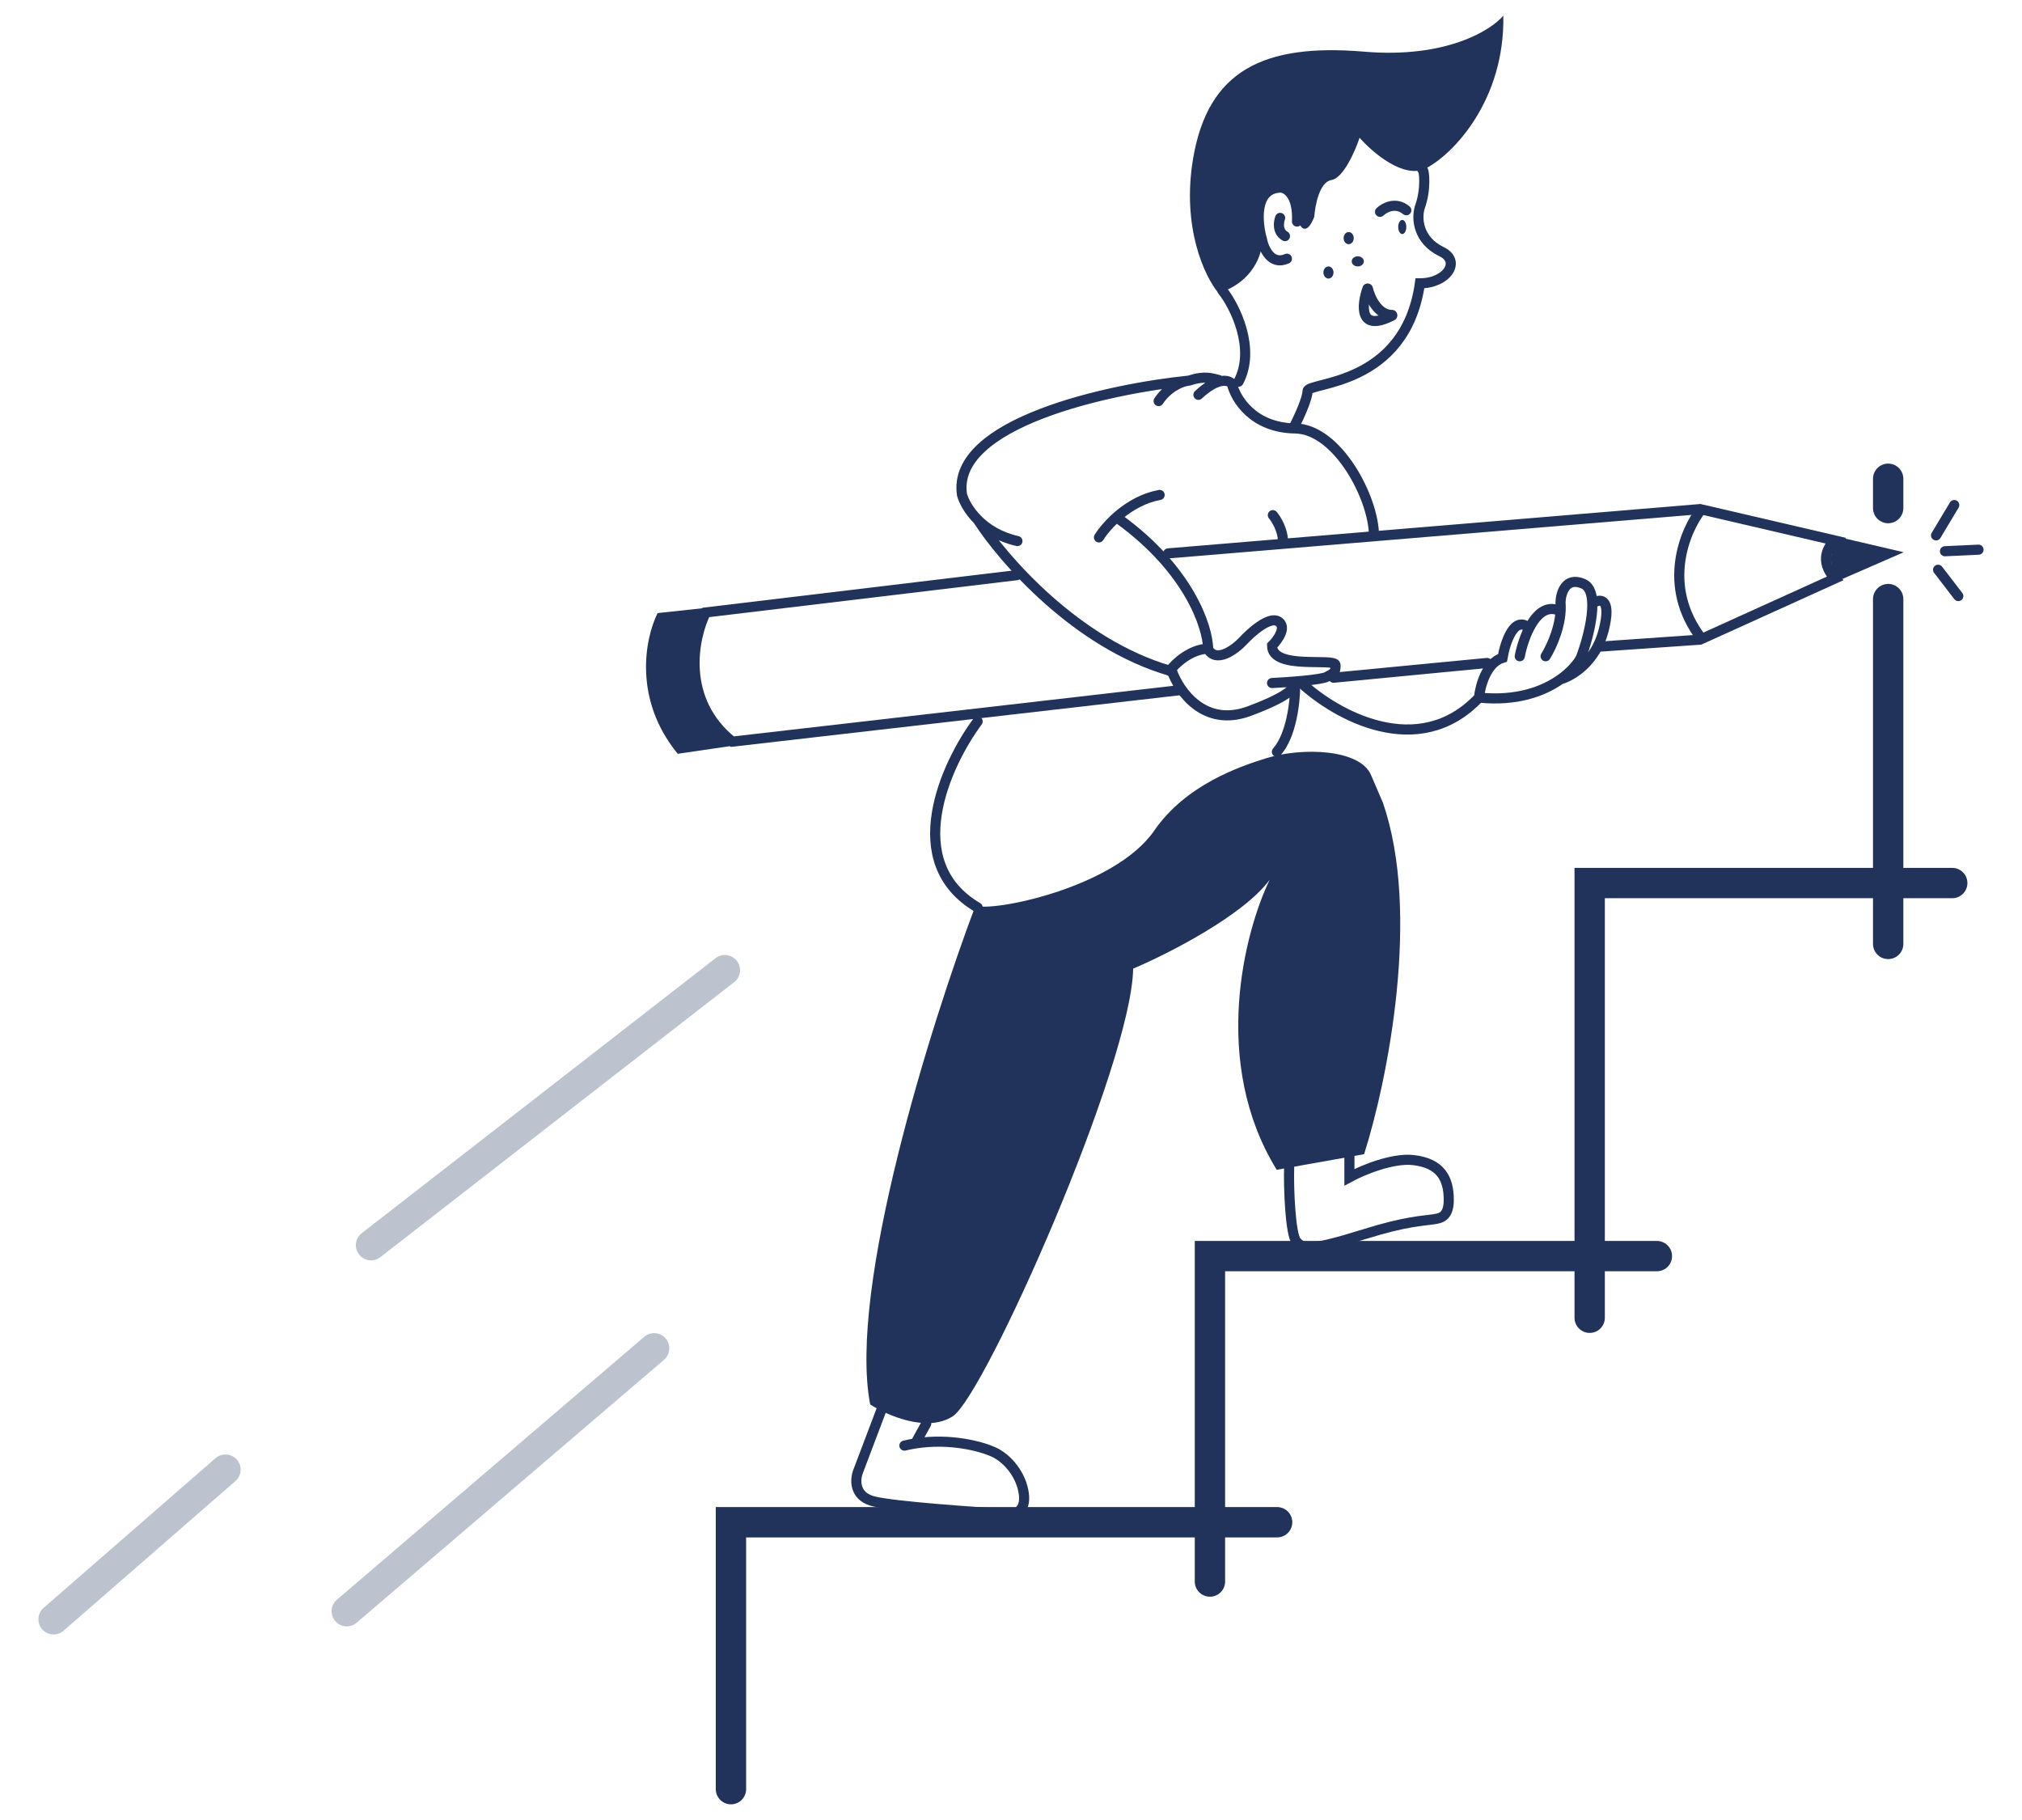 <?xml version="1.0" encoding="UTF-8" standalone="no"?>
<svg
   width="1000"
   height="900"
   viewBox="0 0 1000 900"
   fill="none"
   version="1.1"
   id="svg31"
   sodipodi:docname="oc-growing.svg"
   inkscape:version="1.3.2 (091e20e, 2023-11-25, custom)"
   xmlns:inkscape="http://www.inkscape.org/namespaces/inkscape"
   xmlns:sodipodi="http://sodipodi.sourceforge.net/DTD/sodipodi-0.dtd"
   xmlns="http://www.w3.org/2000/svg"
   xmlns:svg="http://www.w3.org/2000/svg">
  <defs
     id="defs31" />
  <sodipodi:namedview
     id="namedview31"
     pagecolor="#ffffff"
     bordercolor="#666666"
     borderopacity="1.0"
     inkscape:showpageshadow="2"
     inkscape:pageopacity="0.0"
     inkscape:pagecheckerboard="0"
     inkscape:deskcolor="#d1d1d1"
     inkscape:zoom="0.71829265"
     inkscape:cx="449.67744"
     inkscape:cy="439.23601"
     inkscape:window-width="1920"
     inkscape:window-height="1137"
     inkscape:window-x="-8"
     inkscape:window-y="-8"
     inkscape:window-maximized="1"
     inkscape:current-layer="svg31" />
  <g
     id="g31"
     transform="translate(18.5,7.75)">
    <path
       d="m 586,135.833 c 6.26,7.849 16.634,28.797 8.049,45.164 M 621.645,203 c 2.172,-4.246 6.516,-13.665 6.516,-17.371 0,-4.632 48.293,-1.93 55.575,-53.27 13.492,0 20.697,-11.195 10.349,-15.827 C 683.046,110.973 681.82,100.705 683.736,94.529 686.803,86.422 686.036,76 684.886,76"
       stroke="#21325b"
       stroke-width="5"
       stroke-linecap="round"
       id="path1" />
    <ellipse
       cx="675"
       cy="104.5"
       rx="2"
       ry="3.5"
       fill="#21325b"
       id="ellipse1" />
    <path
       d="m 664,97 c 2.167,-2.079 7.8,-5.146 13,-0.78"
       stroke="#21325b"
       stroke-width="5"
       stroke-linecap="round"
       id="path2" />
    <ellipse
       cx="648.5"
       cy="110"
       rx="2.5"
       ry="3"
       fill="#21325b"
       id="ellipse2" />
    <ellipse
       cx="638.5"
       cy="127"
       rx="2.5"
       ry="3"
       fill="#21325b"
       id="ellipse3" />
    <ellipse
       cx="653"
       cy="121.5"
       rx="3"
       ry="2.5"
       fill="#21325b"
       id="ellipse4" />
    <path
       d="m 658,135 c 1,4.333 4.8,13 12,13"
       stroke="#21325b"
       stroke-width="5"
       stroke-linecap="round"
       id="path4" />
    <path
       d="m 657.781,135 c -2.839,7.981 -4.369,21.823 12.219,13.345"
       stroke="#21325b"
       stroke-width="5"
       stroke-linecap="round"
       id="path5" />
    <path
       d="m 617.953,120.184 c -7.694,3.44 -11.413,-4.822 -12.31,-9.383 -2.437,-8.47 -4.001,-25.488 9.233,-25.801 2.949,0.13 8.694,3.675 8.078,16.81"
       stroke="#21325b"
       stroke-width="5"
       stroke-linecap="round"
       id="path6" />
    <path
       d="m 614.605,100 c -0.798,2.087 -1.436,6.809 2.395,9"
       stroke="#21325b"
       stroke-width="5"
       stroke-linecap="round"
       id="path7" />
    <path
       d="m 605.988,111.458 c -1.855,17.028 -15.454,24.123 -22.022,25.542 -6.568,-7.869 -18.235,-32.199 -12.363,-66.565 7.341,-42.958 34.385,-56.89 84.61,-52.633 40.18,3.406 62.588,-10.449 68.77,-17.802 0.773,41.797 -24.726,68.5 -38.249,75.466 -10.817,5.573 -26.4,-7.74 -32.839,-15.093 -2.189,6.579 -8.036,19.97 -13.909,20.898 -5.872,0.929 -8.113,12.513 -8.499,18.189 -3.4,8.668 -6.311,5.934 -7.341,3.483 -3.091,-16.719 -9.53,-18.835 -12.363,-17.803 -11.127,2.167 -8.5,18.448 -5.795,26.317 z"
       fill="#21325b"
       id="path8" />
    <path
       d="m 411.867,686.773 c -11.114,-57.371 30.099,-188.409 52.095,-246.757 7.332,3.47 68.687,-8.482 88.368,-37.014 15.744,-22.825 42.483,-31.789 55.567,-35.856 17.365,-5.398 46.307,-4.627 51.709,8.482 l 5.789,13.494 c 18.908,54.364 2.444,137.002 -9.262,173.887 l -43.219,7.711 c -32.723,-53.053 -15.95,-117.724 -3.473,-143.428 -13.275,17.89 -50.551,36.757 -67.53,43.954 -0.772,47.424 -73.319,210.9 -89.14,221.31 -12.657,8.328 -32.543,-0.385 -40.904,-5.783 z"
       fill="#21325b"
       id="path9" />
    <path
       d="m 417.2,690 -10.31,27.222 -0.883,2.334 c -0.981,2.356 -1.661,6.309 0,9.678 1.171,2.375 3.505,4.459 7.719,5.488 10.19,2.489 48.503,5.185 66.386,6.222 3.088,0.389 8.955,-1.088 7.72,-10.111 -1.235,-9.022 -7.72,-17.279 -15.053,-20.611 -5.949,-2.703 -21.288,-6.898 -38.597,-4.18 m -5.403,1.069 c 1.816,-0.436 3.62,-0.789 5.403,-1.069 m 5.404,-9.82 -5.404,9.82"
       stroke="#21325b"
       stroke-width="5"
       stroke-linecap="round"
       id="path10" />
    <path
       d="m 619.078,568.628 c -0.387,11.44 0.655,33.962 3.482,37.406 3.481,4.242 7.737,4.628 33.657,-3.47 20.737,-6.479 29.016,-6.556 34.045,-7.328 3.482,-0.533 7.738,-1.002 7.738,-9.64 0,-10.798 -4.256,-18.125 -17.409,-19.668 -10.523,-1.234 -25.534,5.142 -31.724,8.484 V 564"
       stroke="#21325b"
       stroke-width="5"
       stroke-linecap="round"
       id="path11" />
    <path
       d="m 661,257.097 c 0,-18.433 -17.979,-52.671 -38.969,-52.98 -20.989,-0.31 -29.58,-14.825 -31.252,-22.043 -1.543,-1.934 -7.022,-3.558 -16.591,5.414 m 10.032,-7.348 c -3.382,-0.717 -6.56,-2.32 -14.662,0.326 m -15.047,10.116 c 3.814,-5.811 10.031,-9.563 15.047,-10.116 m 0,0 c -39.74,4.017 -117.833,20.944 -112.277,56.522 0.852,3.021 3.299,7.841 7.861,12.375 m 19.533,10.441 c -8.783,-1.973 -15.139,-6.074 -19.533,-10.441 m 0,0 c 12.427,19.336 48.856,61.334 95.156,74.637"
       stroke="#21325b"
       stroke-width="5"
       stroke-linecap="round"
       id="path12" />
    <path
       d="m 560,324 c 2.83,-3.802 10.268,-10.674 19,-11"
       stroke="#21325b"
       stroke-width="5"
       stroke-linecap="round"
       id="path13" />
    <path
       d="m 579,313 c -0.257,-10.858 -9.418,-38.86 -44,-64"
       stroke="#21325b"
       stroke-width="5"
       stroke-linecap="round"
       id="path14" />
    <path
       d="m 525,258 c 3.59,-5.811 14.615,-18.147 30,-21"
       stroke="#21325b"
       stroke-width="5"
       stroke-linecap="round"
       id="path15" />
    <path
       d="m 611,247 c 1.667,1.97 5,7.327 5,13"
       stroke="#21325b"
       stroke-width="5"
       stroke-linecap="round"
       id="path16" />
    <path
       d="m 561,323.845 c 3.488,10.147 16.045,28.361 38.368,20.038 22.324,-8.324 23.254,-12.716 20.929,-13.872 m -9.689,0 c 7.88,-0.386 24.338,-1.542 27.129,-3.083 3.488,-1.927 4.263,-1.927 4.263,-5.78 0,-3.853 -31.392,2.697 -31.392,-9.633 2.842,-2.826 7.441,-9.171 3.1,-11.946 -4.341,-2.774 -13.435,5.266 -17.44,9.634 -4.134,4.367 -13.41,11.251 -17.44,3.853"
       stroke="#21325b"
       stroke-width="5"
       stroke-linecap="round"
       id="path17" />
    <path
       d="m 625,329.884 c 16.791,15.679 57.891,39.093 87.961,7.325 m 0,0 c 0.517,-5.525 3.565,-17.194 11.625,-19.661 1.291,-7.454 5.657,-20.896 12.787,-15.036 m -24.412,34.697 c 18.651,1.913 31.905,-3.095 40.299,-9.046 m -20.149,-11.387 c 1.679,-8.738 7.594,-25.599 17.824,-23.131 m -5.037,23.131 c 2.841,-4.497 8.292,-16.115 7.362,-26.601 0.129,-4.626 2.558,-12.954 11.237,-9.253 8.68,3.701 2.842,25.959 -1.162,36.626 -1.619,2.976 -4.936,6.972 -10.075,10.615 m 0,0 c 5.425,-1.482 17.282,-8.379 21.312,-24.109 4.03,-15.73 -1.421,-15.807 -4.65,-13.879"
       stroke="#21325b"
       stroke-width="5"
       stroke-linecap="round"
       id="path18" />
    <path
       d="m 622,332 c 0,7.278 -1.8,23.868 -9,32"
       stroke="#21325b"
       stroke-width="5"
       stroke-linecap="round"
       id="path19" />
    <path
       d="m 465,349 c -15.847,21.389 -38.033,69.734 0,92"
       stroke="#21325b"
       stroke-width="5"
       stroke-linecap="round"
       id="path20" />
    <path
       d="M 565.04,333.536 343.668,359 c -25.609,-20.516 -19.412,-51.142 -13.113,-63.891 l 153.881,-18.446 m 156.58,50.725 75.977,-7.302 m 55.536,-8.069 49.751,-3.459 66.72,-30.243 c -8.022,-8.515 -3.342,-16.071 0,-18.785 L 822.28,244 559.255,265.904"
       stroke="#21325b"
       stroke-width="5"
       stroke-linecap="round"
       id="path21" />
    <path
       d="m 939,257 9,-15"
       stroke="#21325b"
       stroke-width="5"
       stroke-linecap="round"
       id="path22" />
    <path
       d="M 943.399,264.841 960,264.069"
       stroke="#21325b"
       stroke-width="5"
       stroke-linecap="round"
       id="path23" />
    <path
       d="m 940,274 10,13"
       stroke="#21325b"
       stroke-width="5"
       stroke-linecap="round"
       id="path24" />
    <path
       d="m 915.312,229 v 14.5 m 0,45 V 459.023 M 947,428.919 H 767.694 V 643.89 M 800.927,613.4 H 579.885 v 160.939 m 33.234,-29.332 H 343 V 877"
       stroke="#21325b"
       stroke-width="15"
       stroke-linecap="round"
       id="path25" />
    <path
       d="M 153,789 305,659"
       stroke="#21325b"
       stroke-opacity="0.3"
       stroke-width="15"
       stroke-linecap="round"
       id="path26" />
    <path
       d="M 8,793 93,719"
       stroke="#21325b"
       stroke-opacity="0.3"
       stroke-width="15"
       stroke-linecap="round"
       id="path27" />
    <path
       d="M 165,608 340,472"
       stroke="#21325b"
       stroke-opacity="0.3"
       stroke-width="15"
       stroke-linecap="round"
       id="path28" />
    <path
       d="M 306.718,295.427 329.268,293 c -15.64,35.037 2.289,58.875 13.732,68.15 L 316.68,365 c -21.999,-26.793 -16.328,-56.775 -9.962,-69.573 z"
       fill="#21325b"
       id="path29" />
    <path
       d="m 891.621,279 c -8.369,-8.736 -3.487,-17.64 0,-21 L 923,265.342 Z"
       fill="#21325b"
       id="path30" />
    <path
       d="m 823,244 c -8.301,10.538 -19.922,38.092 0,64"
       stroke="#21325b"
       stroke-width="5"
       id="path31" />
  </g>
</svg>
